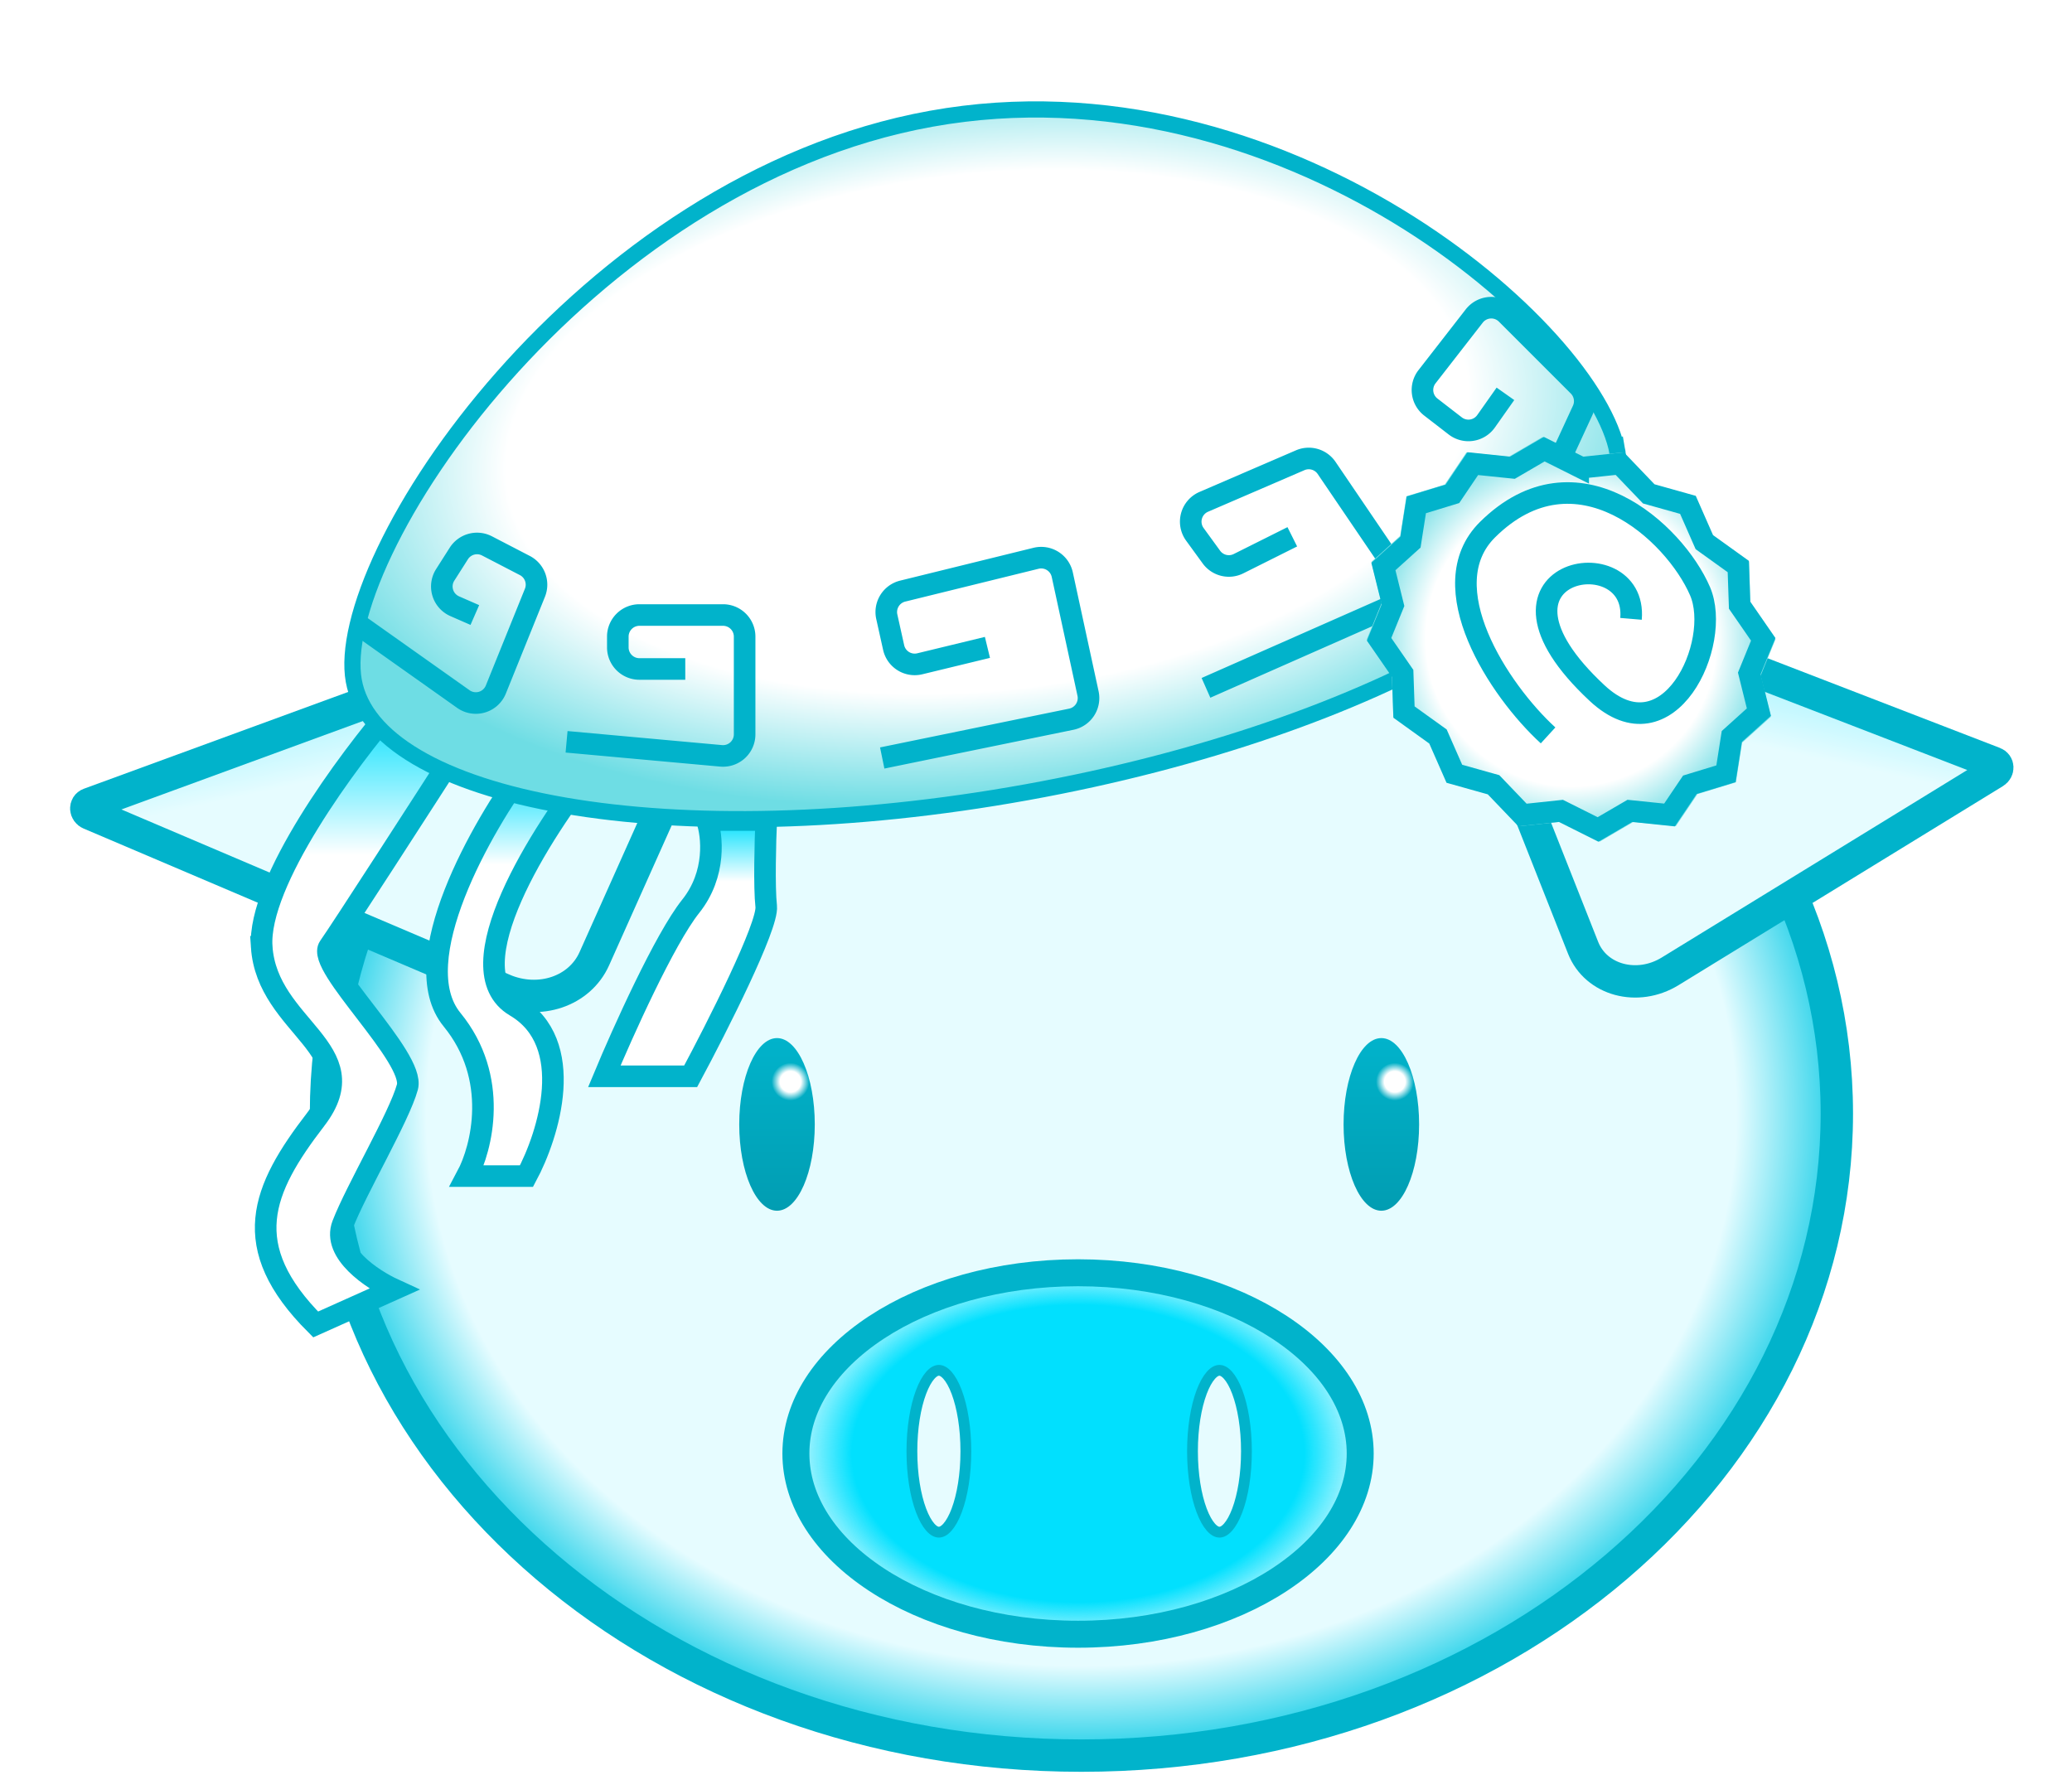 <svg width="384" height="329" fill="none" xmlns="http://www.w3.org/2000/svg"><path d="M340.418 206.418c0 65.292-62.215 119-140 119-77.784 0-140-53.708-140-119 0-65.293 62.216-119 140-119 77.785 0 140 53.707 140 119Z" fill="url(#a)" stroke="#01B3CB" stroke-width="6"/><path d="m93.259 183.428-76.598-32.613c-.856-.365-.91-1.497-.086-1.798l124.862-45.738c.845-.309 1.739.567 1.385 1.359l-32.678 73.07c-2.709 6.057-10.163 8.582-16.885 5.72Z" fill="url(#b)" stroke="#01B3CB" stroke-width="6"/><path d="m293.395 175.685-28.825-72.929c-.315-.797.587-1.637 1.416-1.317l103.599 40.001c.739.286.768 1.273.049 1.714l-60.12 36.897c-6.067 3.723-13.744 1.643-16.119-4.366Z" fill="url(#c)" stroke="#01B3CB" stroke-width="6"/><ellipse cx="144.001" cy="208.418" rx="7" ry="16" fill="url(#d)"/><ellipse cx="256.001" cy="208.418" rx="7" ry="16" fill="url(#e)"/><path d="M252.083 269.418c0 8.828-5.447 17.142-14.921 23.366-9.452 6.211-22.657 10.134-37.37 10.134-14.713 0-27.918-3.923-37.37-10.134-9.474-6.224-14.921-14.538-14.921-23.366s5.447-17.142 14.921-23.367c9.452-6.21 22.657-10.133 37.37-10.133 14.713 0 27.918 3.923 37.37 10.133 9.474 6.225 14.921 14.539 14.921 23.367Z" fill="url(#f)" stroke="#01B3CB" stroke-width="5"/><path d="M179.001 269c0 4.33-.66 8.206-1.694 10.963-.518 1.382-1.111 2.431-1.719 3.116-.609.687-1.147.921-1.587.921-.44 0-.979-.234-1.587-.921-.608-.685-1.201-1.734-1.719-3.116-1.034-2.757-1.694-6.633-1.694-10.963 0-4.33.66-8.206 1.694-10.963.518-1.382 1.111-2.431 1.719-3.116.608-.687 1.147-.921 1.587-.921.44 0 .978.234 1.587.921.608.685 1.201 1.734 1.719 3.116 1.034 2.757 1.694 6.633 1.694 10.963Zm52 0c0 4.33-.66 8.206-1.694 10.963-.518 1.382-1.111 2.431-1.719 3.116-.609.687-1.147.921-1.587.921-.44 0-.979-.234-1.587-.921-.608-.685-1.201-1.734-1.719-3.116-1.034-2.757-1.694-6.633-1.694-10.963 0-4.33.66-8.206 1.694-10.963.518-1.382 1.111-2.431 1.719-3.116.608-.687 1.147-.921 1.587-.921.44 0 .978.234 1.587.921.608.685 1.201 1.734 1.719 3.116 1.034 2.757 1.694 6.633 1.694 10.963Z" fill="#E6FCFF" stroke="#01B3CB" stroke-width="2"/><circle cx="146.5" cy="200.5" r="3.5" fill="url(#g)"/><circle cx="258.5" cy="200.5" r="3.5" fill="url(#h)"/><path d="M83.775 189c-8.834-10.8 5.521-35.833 13.803-47H110c-9.637 12-26.028 37.7-14.493 44.5 11.536 6.8 6.187 23.833 2.07 31.5h-11.04c2.76-5.167 6.073-18.2-2.761-29Z" fill="url(#i)" stroke="#01B3CB" stroke-width="4"/><path d="M128 168c4.8-6 4-13.167 3-16h11c-.167 3.833-.4 12.4 0 16 .4 3.6-9.167 22.5-14 31.5h-16c3.333-8 11.2-25.5 16-31.5Z" fill="url(#j)" stroke="#01B3CB" stroke-width="4"/><path d="M48.5 175.5c-.8-12 16-34.667 24.5-44.5l13 6c-7.5 11.667-23 35.7-25 38.5-2.5 3.5 16 20.5 14.5 26s-9.5 19-12 25.5c-2 5.2 5.5 10.167 9.5 12l-14.5 6.5c-14.5-14.5-10-25 0-38s-9-17-10-32Z" fill="url(#k)" stroke="#01B3CB" stroke-width="4"/><path d="M299.787 83.94c.971 5.385-1.056 11.244-5.971 17.316-4.912 6.068-12.588 12.189-22.524 17.988-19.861 11.593-48.458 21.734-81.078 27.616-32.621 5.883-62.959 6.369-85.618 2.443-11.336-1.963-20.666-5.017-27.388-8.987-6.727-3.973-10.672-8.755-11.644-14.141-.99-5.493.964-13.999 5.76-24.059 4.76-9.986 12.2-21.255 21.826-32.172 19.264-21.85 47.117-42.11 79.43-47.936 32.292-5.823 63.081 3.844 86.374 17.985 11.641 7.067 21.369 15.228 28.438 23.074 7.109 7.89 11.391 15.307 12.395 20.872Z" fill="url(#l)" stroke="#01B3CB" stroke-width="3"/><path d="m66 115.5 19.873 14.077a4 4 0 0 0 6.02-1.767l7.245-17.936a4 4 0 0 0-1.868-5.049l-7.02-3.64a4 4 0 0 0-5.216 1.404l-2.527 3.971a4 4 0 0 0 1.772 5.812L88 114m17 23.5 16.5 1.5 12.138 1.103A4 4 0 0 0 138 136.12V118a4 4 0 0 0-4-4h-15.5a4 4 0 0 0-4 4v2a4 4 0 0 0 4 4h8.5m36.5 16.5 35.038-7.187a4.001 4.001 0 0 0 3.106-4.766l-4.773-22.027a4 4 0 0 0-4.865-3.037l-24.709 6.082a4 4 0 0 0-2.949 4.752l1.267 5.703a4 4 0 0 0 4.848 3.019L183 120m40.5 7.5 34.111-15.062a4 4 0 0 0 1.693-5.907l-13.446-19.796a4.001 4.001 0 0 0-4.894-1.425l-17.872 7.71a4 4 0 0 0-1.65 6.025l3.065 4.215a4.001 4.001 0 0 0 5.024 1.225L239.5 99.5m43 0 10.831-23.468a4 4 0 0 0-.803-4.504l-13.324-13.324a4 4 0 0 0-5.986.373l-8.754 11.256a4 4 0 0 0 .711 5.62l4.52 3.493a4 4 0 0 0 5.714-.858L279 73" stroke="#01B3CB" stroke-width="4" stroke-linejoin="round"/><g filter="url(#m)"><path d="m285.873 77 7.316 3.663 7.581-.808 5.708 5.96 7.729 2.169 3.23 7.349 6.7 4.816.262 7.62 4.651 6.731-2.747 6.731 1.894 7.62-5.338 4.816-1.152 7.349-7.115 2.17-4.022 5.959-7.81-.808-6.279 3.663-7.316-3.663-7.582.808-5.707-5.959-7.729-2.17-3.23-7.349-6.701-4.816-.261-7.62-4.651-6.731 2.747-6.731-1.894-7.62 5.338-4.816 1.151-7.35 7.116-2.169 4.021-5.96 7.811.809L285.873 77Z" fill="url(#n)"/><path d="m292.479 82.402.589.295.61-.065 6.516-.695 4.904 5.122.46.48.622.175 6.642 1.864 2.776 6.315.26.592.54.388 5.758 4.139.224 6.548.021.614.375.542 3.997 5.784-2.361 5.784-.221.542.152.614 1.628 6.548-4.587 4.139-.43.388-.093.592-.989 6.315-6.115 1.864-.573.175-.324.48-3.456 5.122-6.711-.695-.629-.065-.506.295-5.396 3.147-6.287-3.147-.589-.295-.611.065-6.515.695-4.905-5.122-.459-.48-.622-.175-6.643-1.864-2.776-6.315-.26-.592-.539-.388-5.758-4.139-.225-6.548-.021-.614-.374-.542-3.997-5.784 2.361-5.784.221-.542-.153-.614-1.627-6.548 4.587-4.139.43-.388.092-.592.99-6.315 6.115-1.864.573-.175.323-.48 3.456-5.121 6.712.694.629.065.506-.295 5.396-3.147 6.287 3.147Z" stroke="#01B3CB" stroke-width="4"/></g><path d="M286.901 136.313c-9.121-8.348-21.791-27.667-11.222-38.137 16.443-16.288 34.654.438 39.383 11.399 4.162 9.645-5.811 31.254-19.075 18.896-24.758-23.067 7.582-28.951 6.287-13.761" stroke="#01B3CB" stroke-width="4"/><defs><linearGradient id="b" x1="107.02" y1="192.388" x2="82.952" y2="83.084" gradientUnits="userSpaceOnUse"><stop stop-color="#E6FCFF"/><stop offset=".51" stop-color="#E6FCFF"/><stop offset="1" stop-color="#01E0FE"/></linearGradient><linearGradient id="c" x1="296.278" y1="191.517" x2="320.904" y2="79.676" gradientUnits="userSpaceOnUse"><stop stop-color="#E6FCFF"/><stop offset=".51" stop-color="#E6FCFF"/><stop offset="1" stop-color="#01E0FE"/></linearGradient><linearGradient id="d" x1="144.001" y1="192.418" x2="144.001" y2="224.418" gradientUnits="userSpaceOnUse"><stop stop-color="#01B3CB"/><stop offset="1" stop-color="#019DB2"/></linearGradient><linearGradient id="e" x1="256.001" y1="192.418" x2="256.001" y2="224.418" gradientUnits="userSpaceOnUse"><stop stop-color="#01B3CB"/><stop offset="1" stop-color="#019DB2"/></linearGradient><linearGradient id="i" x1="95.5" y1="142" x2="95.5" y2="218" gradientUnits="userSpaceOnUse"><stop stop-color="#01E0FE"/><stop offset=".24" stop-color="#fff"/></linearGradient><linearGradient id="j" x1="127.006" y1="152" x2="127.006" y2="199.5" gradientUnits="userSpaceOnUse"><stop stop-color="#01E0FE"/><stop offset=".24" stop-color="#fff"/></linearGradient><linearGradient id="k" x1="67.236" y1="131" x2="67.236" y2="245.5" gradientUnits="userSpaceOnUse"><stop stop-color="#01E0FE"/><stop offset=".24" stop-color="#fff"/></linearGradient><radialGradient id="a" cx="0" cy="0" r="1" gradientUnits="userSpaceOnUse" gradientTransform="rotate(90 -3 203.418) scale(122 143)"><stop stop-color="#E6FCFF"/><stop offset=".844" stop-color="#E6FCFF"/><stop offset="1" stop-color="#01C9E5"/></radialGradient><radialGradient id="f" cx="0" cy="0" r="1" gradientUnits="userSpaceOnUse" gradientTransform="matrix(0 36 -54.791 0 199.792 269.418)"><stop offset=".766" stop-color="#01E0FE"/><stop offset="1" stop-color="#01E0FE" stop-opacity="0"/></radialGradient><radialGradient id="g" cx="0" cy="0" r="1" gradientUnits="userSpaceOnUse" gradientTransform="rotate(90 -27 173.5) scale(3.5)"><stop offset=".552" stop-color="#fff"/><stop offset="1" stop-color="#fff" stop-opacity="0"/></radialGradient><radialGradient id="h" cx="0" cy="0" r="1" gradientUnits="userSpaceOnUse" gradientTransform="rotate(90 29 229.5) scale(3.5)"><stop offset=".552" stop-color="#fff"/><stop offset="1" stop-color="#fff" stop-opacity="0"/></radialGradient><radialGradient id="l" cx="0" cy="0" r="1" gradientUnits="userSpaceOnUse" gradientTransform="matrix(7.48 68.337 -127.667 13.974 183 80)"><stop offset=".698" stop-color="#fff"/><stop offset="1" stop-color="#6EDDE4"/></radialGradient><radialGradient id="n" cx="0" cy="0" r="1" gradientUnits="userSpaceOnUse" gradientTransform="matrix(5.304 37.5 -37.13 5.251 291.177 114.5)"><stop offset=".719" stop-color="#fff"/><stop offset="1" stop-color="#6EDDE4"/></radialGradient><filter id="m" x="249.304" y="77" width="83.746" height="83" filterUnits="userSpaceOnUse" color-interpolation-filters="sRGB"><feFlood flood-opacity="0" result="BackgroundImageFix"/><feColorMatrix in="SourceAlpha" values="0 0 0 0 0 0 0 0 0 0 0 0 0 0 0 0 0 0 127 0" result="hardAlpha"/><feOffset dy="4"/><feGaussianBlur stdDeviation="2"/><feComposite in2="hardAlpha" operator="out"/><feColorMatrix values="0 0 0 0 0.432 0 0 0 0 0.865 0 0 0 0 0.893 0 0 0 1 0"/><feBlend in2="BackgroundImageFix" result="effect1_dropShadow_14_779"/><feBlend in="SourceGraphic" in2="effect1_dropShadow_14_779" result="shape"/></filter></defs></svg>